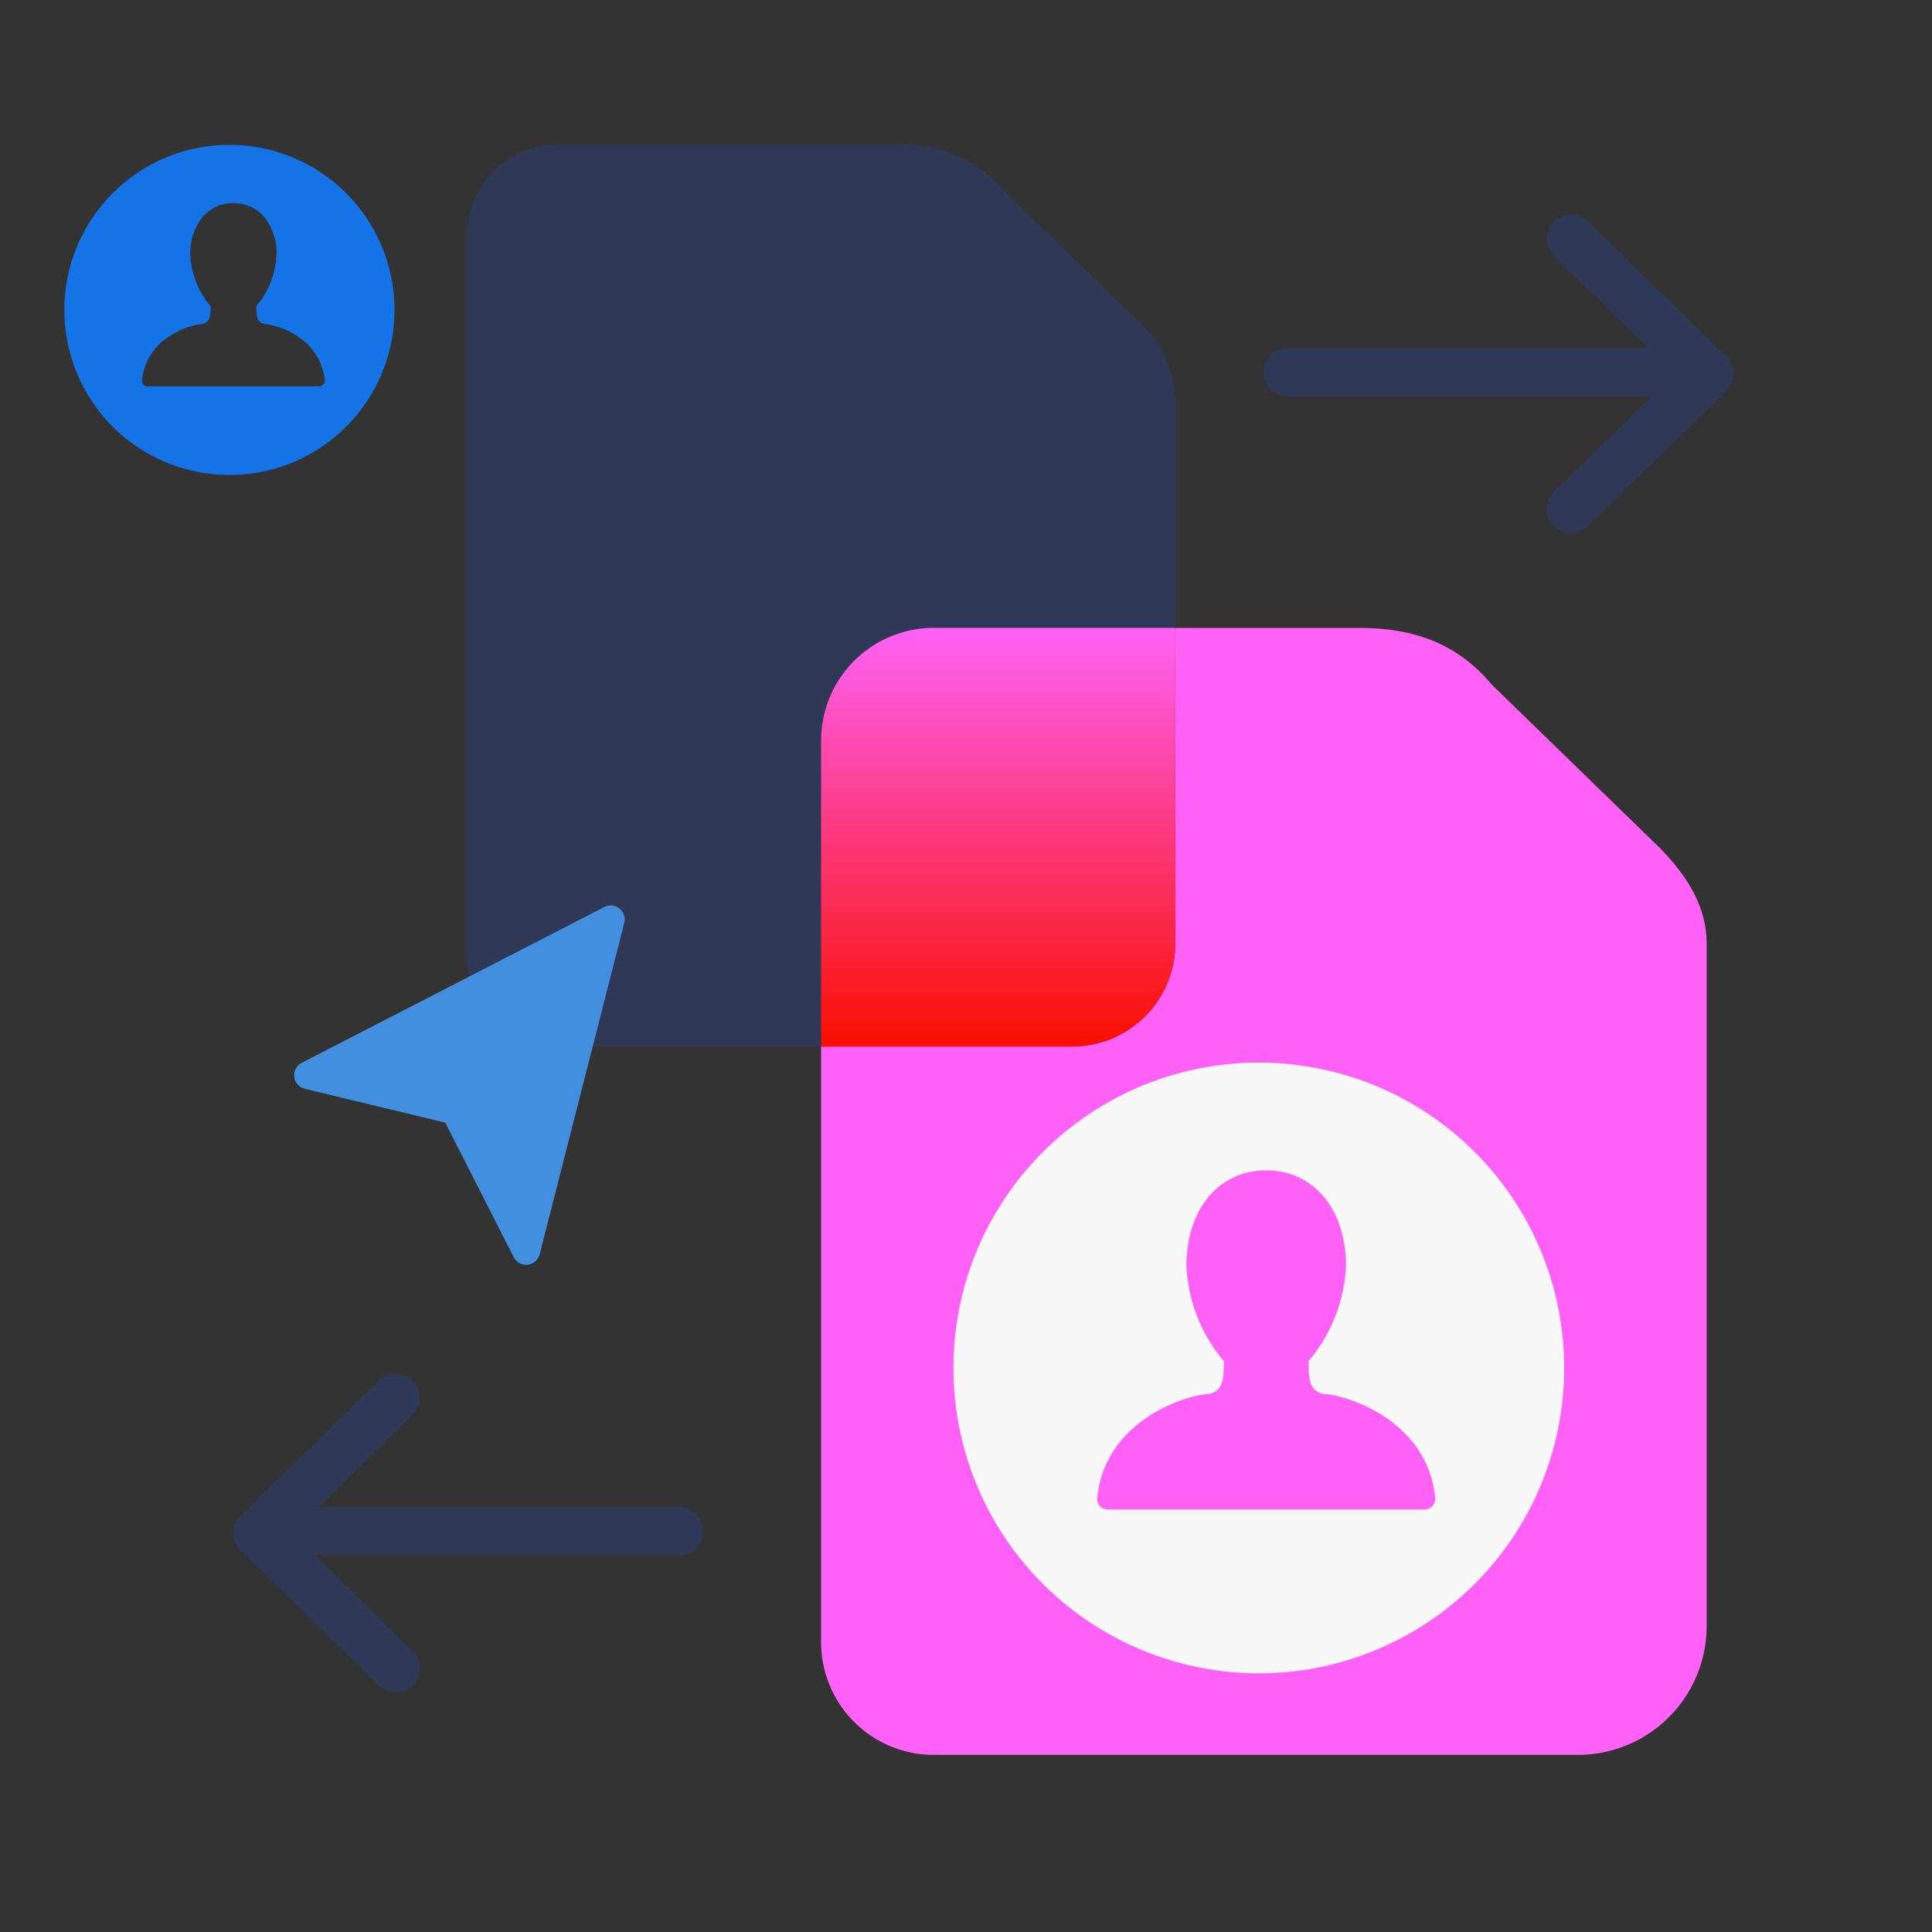 <svg xmlns="http://www.w3.org/2000/svg" xmlns:xlink="http://www.w3.org/1999/xlink" width="120" height="120" viewBox="0 0 120 120">
  <rect x="0" y="0" width="120" height="120" fill="#333333" stroke="none"/>
  <defs>
    <style>
      .cls-1 {
        fill: #fff;
        opacity: 0;
        isolation: isolate;
      }

      .cls-2 {
        fill: #ff61f6;
      }

      .cls-3 {
        fill: #2f3857;
      }

      .cls-11, .cls-4 {
        fill: none;
      }

      .cls-4 {
        stroke: #2f3857;
        stroke-linecap: round;
        stroke-linejoin: round;
        stroke-width: 3px;
      }

      .cls-5 {
        fill: #1473e6;
      }

      .cls-6 {
        fill: url(#linear-gradient);
      }

      .cls-7, .cls-8 {
        fill: #f7f7f7;
      }

      .cls-7 {
        stroke: #707070;
      }

      .cls-9 {
        fill: #428fdf;
      }

      .cls-10 {
        stroke: none;
      }
    </style>
    <linearGradient id="linear-gradient" x1="0.5" x2="0.5" y2="1" gradientUnits="objectBoundingBox">
      <stop offset="0" stop-color="#ff61f6"/>
      <stop offset="1" stop-color="#fa0f00"/>
    </linearGradient>
  </defs>
  <g id="Group_175335" data-name="Group 175335" transform="translate(-654 -2288)">
    <g id="Group_174853" data-name="Group 174853" transform="translate(-39 1748)">
      <g id="Group_174852" data-name="Group 174852">
        <rect id="Rectangle_164532" data-name="Rectangle 164532" class="cls-1" width="120" height="120" transform="translate(693 540)"/>
        <path id="Path_104620" data-name="Path 104620" class="cls-2" d="M-1627.556,2016H-1645a7,7,0,0,1-7-7v-56a7,7,0,0,1,7-7h26.382c3.493,0,6.162,1,8.275,3.523l10.407,10.116c1.644,1.667,2.937,3.595,2.937,5.955V2008a8,8,0,0,1-8,8Z" transform="translate(2396 -1367)"/>
        <path id="Path_104619" data-name="Path 104619" class="cls-3" d="M-1632.444,2002H-1646.4a5.6,5.6,0,0,1-5.6-5.6v-44.8a5.6,5.6,0,0,1,5.6-5.6h21.105a7.97,7.97,0,0,1,6.62,2.819l8.326,8.093a6.865,6.865,0,0,1,2.349,4.764V1995.6a6.4,6.4,0,0,1-6.4,6.4Z" transform="translate(2374 -1397)"/>
        <g id="Group_174850" data-name="Group 174850" transform="translate(-4)">
          <line id="Line_6399" data-name="Line 6399" class="cls-4" y1="25.522" transform="translate(802.505 563.104) rotate(90)"/>
          <path id="Path_104013" data-name="Path 104013" class="cls-4" d="M0,8.609,8.4,0l8.4,8.609" transform="translate(803.167 554.817) rotate(90)"/>
        </g>
        <g id="Group_174851" data-name="Group 174851" transform="translate(708.982 626.817)">
          <line id="Line_6399-2" data-name="Line 6399" class="cls-4" y2="25.522" transform="translate(26.185 8.288) rotate(90)"/>
          <path id="Path_104013-2" data-name="Path 104013" class="cls-4" d="M0,0,8.4,8.609,16.8,0" transform="translate(8.609) rotate(90)"/>
        </g>
        <path id="Subtraction_49" data-name="Subtraction 49" class="cls-5" d="M10.25,20.5A10.25,10.25,0,0,1,3,3,10.25,10.25,0,1,1,17.5,17.5,10.183,10.183,0,0,1,10.25,20.5ZM10.5,3.618A2.444,2.444,0,0,0,8.566,4.5,3.572,3.572,0,0,0,7.82,6.834,5.374,5.374,0,0,0,9.076,10.02c0,.568,0,1.059-.6,1.11a4.75,4.75,0,0,0-2.04.816,3.627,3.627,0,0,0-1.616,2.679A.353.353,0,0,0,5.156,15H15.819a.354.354,0,0,0,.353-.35c0-.008,0-.016,0-.025a3.628,3.628,0,0,0-1.616-2.68,4.738,4.738,0,0,0-2.04-.816c-.594-.051-.594-.542-.594-1.11a5.376,5.376,0,0,0,1.256-3.186A3.571,3.571,0,0,0,12.431,4.5,2.444,2.444,0,0,0,10.5,3.618Z" transform="translate(697 549)"/>
        <path id="Intersection_8" data-name="Intersection 8" class="cls-6" d="M27,56V37a7,7,0,0,1,7-7H49V49.6A6.4,6.4,0,0,1,42.6,56Z" transform="translate(717 549)"/>
        <g id="Group_174849" data-name="Group 174849" transform="translate(-95 6)">
          <g id="Ellipse_23751" data-name="Ellipse 23751" class="cls-7" transform="translate(850 603)">
            <circle class="cls-10" cx="16" cy="16" r="16"/>
            <circle class="cls-11" cx="16" cy="16" r="15.5"/>
          </g>
          <path id="Subtraction_50" data-name="Subtraction 50" class="cls-8" d="M18.966,0A18.966,18.966,0,1,1,0,18.966,18.966,18.966,0,0,1,18.966,0Z" transform="translate(847.221 600)"/>
        </g>
        <path id="cursor" class="cls-9" d="M20.549,11.862,12,9.156,8.344.528A.867.867,0,0,0,6.722.594L.046,20.749a.867.867,0,0,0,1.165,1.07L20.63,13.485A.867.867,0,0,0,20.549,11.862Z" transform="matrix(-0.998, 0.07, -0.07, -0.998, 733.272, 618.027)"/>
      </g>
    </g>
    <path id="Path_104623" data-name="Path 104623" class="cls-2" d="M21.362,22.061a.654.654,0,0,0,.659-.648q0-.023,0-.045c-.435-4.728-5.283-6.339-6.764-6.468-1.083-.094-1.1-.966-1.1-2.053a9.892,9.892,0,0,0,2.325-5.9C16.48,3.381,14.449,1,11.523,1S6.566,3.381,6.566,6.951a9.892,9.892,0,0,0,2.325,5.9c0,1.087-.017,1.959-1.1,2.053-1.481.132-6.329,1.739-6.764,6.468a.654.654,0,0,0,.613.692H21.362Z" transform="translate(721.123 2359.694)"/>
  </g>
</svg>
